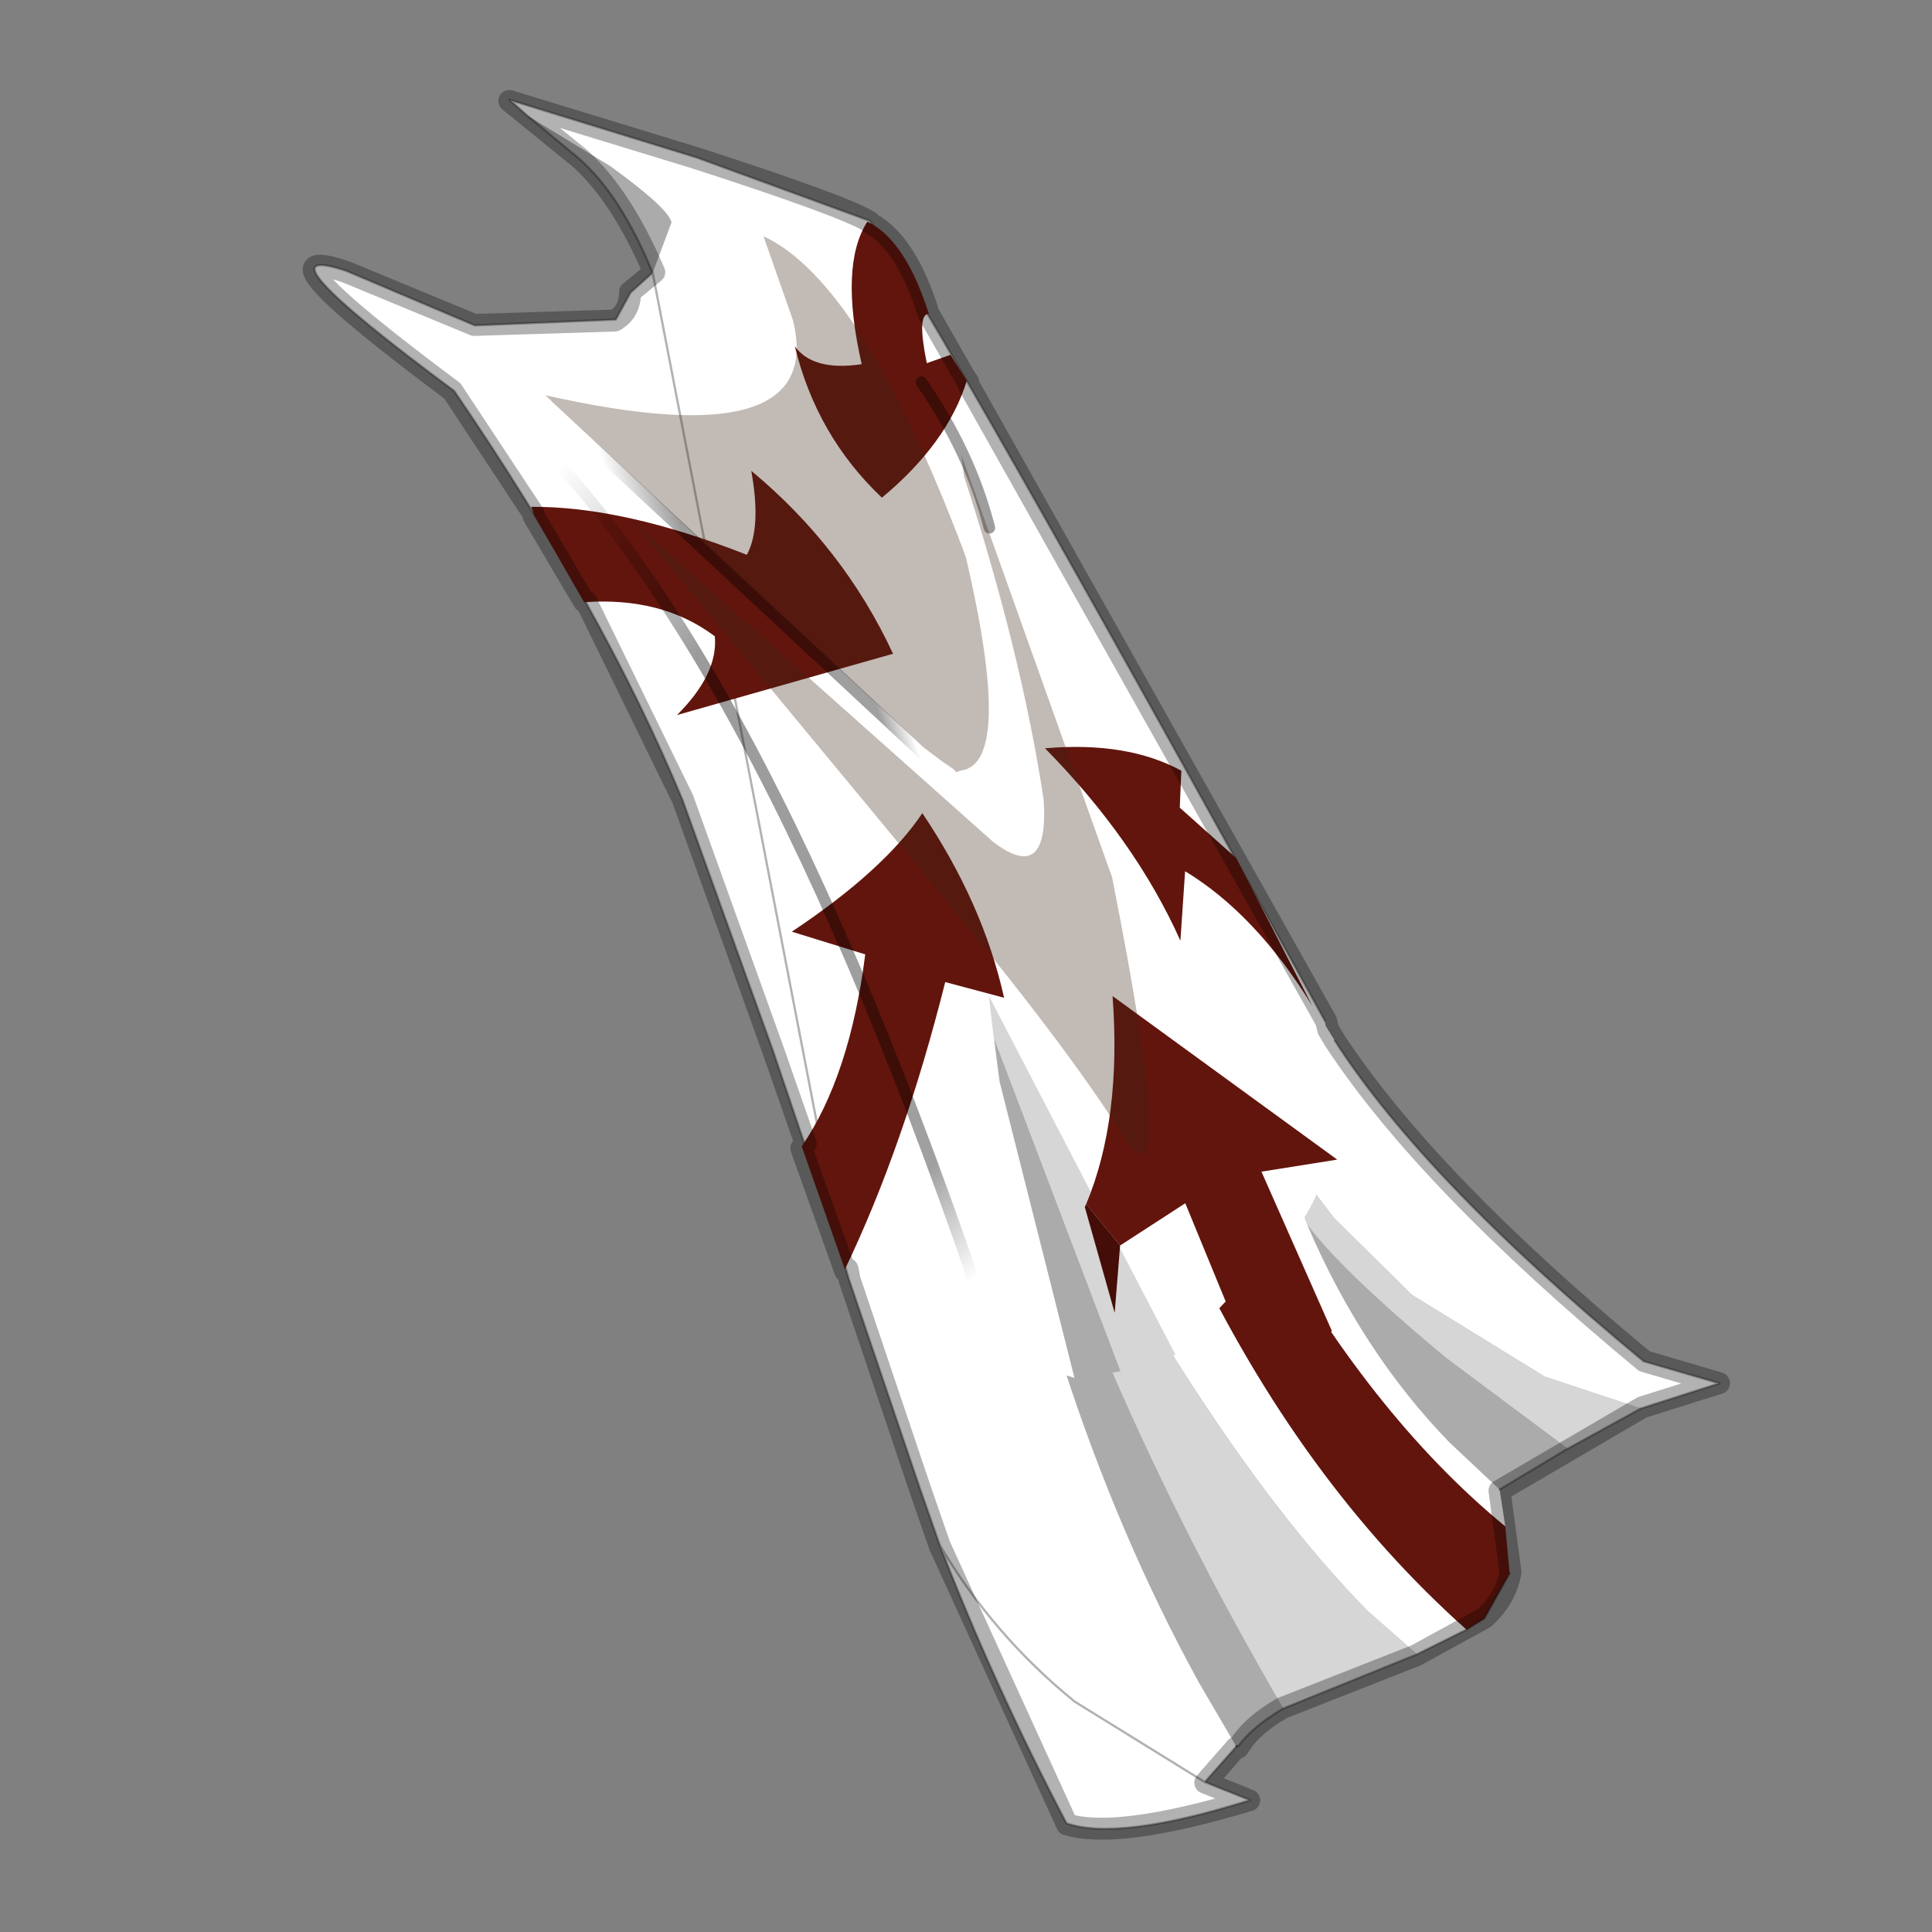 <?xml version="1.0" encoding="UTF-8" standalone="no"?>
<svg xmlns:xlink="http://www.w3.org/1999/xlink" height="440.0px" width="440.0px" xmlns="http://www.w3.org/2000/svg">
  <rect width="100%" height="100%" fill="#808080" stroke="none"/>
  <g transform="matrix(10.0, 0.0, 0.0, 10.0, 0.0, 0.0)">
    <use height="44.0" transform="matrix(1.0, 0.0, 0.0, 1.0, 0.0, 0.0)" width="44.0" xlink:href="#shape0"/>
    <use height="21.05" transform="matrix(0.983, -0.345, 0.345, 0.983, 16.731, 21.875)" width="17.25" xlink:href="#sprite0"/>
    <use height="31.45" transform="matrix(0.983, -0.345, 0.345, 0.983, 6.445, 4.087)" width="15.4" xlink:href="#sprite1"/>
    <use height="39.85" transform="matrix(1.0, 0.0, 0.0, 1.0, 6.9, 2.05)" width="32.5" xlink:href="#shape3"/>
  </g>
  <defs>
    <g id="shape0" transform="matrix(1.0, 0.0, 0.0, 1.0, 0.0, 0.0)">
      <path d="M44.0 44.0 L0.0 44.0 0.0 0.0 44.0 0.0 44.0 44.0" fill="#43adca" fill-opacity="0.0" fill-rule="evenodd" stroke="none"/>
    </g>
    <g id="sprite0" transform="matrix(1.0, 0.0, 0.0, 1.0, 5.8, 1.5)">
      <use height="21.05" transform="matrix(1.0, 0.0, 0.0, 1.0, -5.8, -1.5)" width="17.25" xlink:href="#shape1"/>
    </g>
    <g id="shape1" transform="matrix(1.0, 0.0, 0.0, 1.0, 5.8, 1.5)">
      <path d="M0.7 -1.5 L1.55 -1.35 2.15 -1.2 3.2 7.6 Q4.0 12.45 6.0 15.75 L5.75 16.75 4.9 17.5 4.45 17.6 Q2.1 13.35 1.5 7.8 L0.7 -1.5" fill="#62150d" fill-rule="evenodd" stroke="none"/>
      <path d="M-1.1 18.35 L-1.15 18.35 -1.15 18.3 -1.1 18.35" fill="#384913" fill-rule="evenodd" stroke="none"/>
      <path d="M7.85 14.6 L6.15 14.95 5.45 13.6 Q4.3 11.1 4.1 8.1 4.5 9.35 6.0 11.85 L7.85 14.6 M0.1 17.9 Q-0.65 18.05 -1.1 18.35 L-1.15 18.3 -1.45 16.75 Q-2.05 13.15 -1.95 9.2 L-1.55 4.15 -0.95 0.7 Q-1.65 8.8 0.1 17.9" fill="#ababab" fill-rule="evenodd" stroke="none"/>
      <path d="M9.65 14.3 L7.85 14.6 6.0 11.85 Q4.5 9.35 4.1 8.1 L4.1 6.3 4.7 8.15 5.75 10.3 7.9 12.95 9.65 14.3 M3.25 17.75 L0.1 17.9 Q-1.65 8.8 -0.95 0.7 L0.3 9.45 Q1.25 13.75 2.55 16.5 L3.25 17.75" fill="#d6d6d6" fill-rule="evenodd" stroke="none"/>
      <path d="M-5.55 1.75 L-2.45 -1.25 -1.05 -1.45 0.65 -1.5 0.7 -1.5 1.5 7.8 Q2.1 13.35 4.45 17.6 L3.25 17.75 2.55 16.5 Q1.25 13.75 0.3 9.45 L-0.95 0.7 -1.55 4.15 -1.95 9.2 Q-2.05 13.15 -1.45 16.75 L-1.15 18.3 -1.15 18.35 -2.05 18.85 -1.25 19.55 Q-4.25 19.45 -5.2 18.7 -5.7 15.3 -5.8 12.05 L-5.8 10.75 -5.75 5.9 -5.55 1.75 M2.15 -1.2 Q4.9 -0.45 5.2 0.9 L6.0 4.5 Q6.85 8.05 10.05 13.35 L11.45 14.35 9.65 14.3 7.9 12.95 5.75 10.3 4.7 8.15 4.1 6.3 4.1 8.1 Q4.3 11.1 5.45 13.6 L6.15 14.95 6.0 15.75 Q4.0 12.45 3.2 7.6 L2.15 -1.2 M-2.05 18.85 L-4.15 16.25 Q-5.35 14.3 -5.8 12.05 -5.35 14.3 -4.15 16.25 L-2.05 18.85" fill="#ffffff" fill-rule="evenodd" stroke="none"/>
      <path d="M6.0 4.5 Q6.85 8.05 10.05 13.35 L11.45 14.35 9.65 14.3 7.85 14.6 6.15 14.95 M5.75 16.75 L4.9 17.5 4.45 17.6 3.25 17.75 0.1 17.9 Q-0.65 18.05 -1.1 18.35 L-1.15 18.35 -2.05 18.85 -1.25 19.55 Q-4.25 19.45 -5.2 18.7 -5.7 15.3 -5.8 12.05 L-5.8 10.75 -5.75 5.9 -5.55 1.75 M-5.8 12.05 Q-5.35 14.3 -4.15 16.25 L-2.05 18.85" fill="none" stroke="#000000" stroke-linecap="round" stroke-linejoin="round" stroke-opacity="0.302" stroke-width="0.05"/>
    </g>
    <g id="sprite1" transform="matrix(1.0, 0.0, 0.0, 1.0, 3.05, 2.05)">
      <use height="31.45" transform="matrix(1.0, 0.0, 0.0, 1.0, -3.05, -2.05)" width="15.4" xlink:href="#shape2"/>
    </g>
    <g id="shape2" transform="matrix(1.0, 0.0, 0.0, 1.0, 3.05, 2.05)">
      <path d="M3.9 2.55 Q3.8 0.7 3.2 -0.35 L2.45 -1.6 3.8 0.05 Q4.7 1.35 4.65 1.65 L3.9 2.55 M5.6 28.6 L4.6 28.4 5.2 21.75 5.4 20.8 5.6 28.6" fill="#ababab" fill-rule="evenodd" stroke="none"/>
      <path d="M2.45 -1.6 L2.2 -2.05 5.65 0.5 8.75 3.05 Q9.45 5.55 12.35 22.85 L12.05 24.3 Q11.6 25.9 10.45 26.8 L6.85 28.65 5.6 19.9 5.4 20.8 5.2 21.75 4.6 28.4 1.65 26.25 Q0.95 25.3 0.7 24.2 L0.75 19.45 0.7 13.65 Q0.45 9.15 -1.05 3.55 -4.2 -1.1 -2.4 0.3 L-0.15 2.35 2.8 3.25 3.3 2.8 3.9 2.55 4.65 1.65 Q4.7 1.35 3.8 0.05 L2.45 -1.6" fill="#ffffff" fill-rule="evenodd" stroke="none"/>
      <path d="M6.85 28.65 L5.6 28.6 5.4 20.8 5.6 19.9 6.85 28.65" fill="#d6d6d6" fill-rule="evenodd" stroke="none"/>
      <path d="M3.9 2.55 Q3.8 0.7 3.2 -0.35 L2.45 -1.6 2.2 -2.05 5.65 0.5 8.75 3.05 Q9.45 5.55 12.35 22.85 M0.7 24.2 L0.75 19.45 0.7 13.65 Q0.45 9.15 -1.05 3.55 -4.2 -1.1 -2.4 0.3 L-0.15 2.35 2.8 3.25 3.3 2.8 3.9 2.55 Z" fill="none" stroke="#000000" stroke-linecap="round" stroke-linejoin="round" stroke-opacity="0.302" stroke-width="0.05"/>
      <path d="M11.7 18.85 L12.2 22.45 Q11.7 20.15 10.55 18.75 L9.95 20.15 Q9.75 17.75 8.55 15.2 10.3 15.65 11.2 16.65 L10.9 17.4 11.7 18.85" fill="#62150d" fill-rule="evenodd" stroke="none"/>
      <path d="M0.65 24.5 L0.65 21.65 Q2.15 20.55 3.35 18.15 L2.0 17.15 Q4.35 16.55 5.55 15.65 6.15 17.95 5.9 20.05 L4.8 19.3 Q2.75 22.4 0.65 24.5" fill="#62150d" fill-rule="evenodd" stroke="none"/>
      <path d="M1.2 11.85 Q2.35 11.3 2.55 10.5 1.75 9.3 0.1 8.85 L-0.3 6.7 -0.3 6.5 Q1.6 7.15 3.8 9.05 4.3 8.6 4.5 7.35 5.85 9.6 6.1 12.15 L1.2 11.85" fill="#62150d" fill-rule="evenodd" stroke="none"/>
      <path d="M7.55 5.95 Q7.8 3.75 8.7 3.05 9.35 3.7 9.3 5.4 9.05 5.3 8.9 6.4 L9.45 6.4 9.6 7.05 Q8.75 8.2 7.0 8.85 6.1 7.1 6.3 5.1 6.5 5.75 7.55 5.95" fill="#62150d" fill-rule="evenodd" stroke="none"/>
      <path d="M6.1 24.9 Q7.45 23.4 8.15 20.8 L11.6 25.8 9.95 25.5 10.25 29.3 8.35 29.4 8.15 25.6 6.5 26.0 6.1 24.9" fill="#62150d" fill-rule="evenodd" stroke="none"/>
      <path d="M6.5 26.0 L5.9 27.35 6.05 24.95 6.1 24.9 6.5 26.0" fill="#450d08" fill-rule="evenodd" stroke="none"/>
      <path d="M-0.15 4.3 Q3.55 11.0 3.2 27.7 L3.2 28.15 3.15 28.4" fill="none" stroke="url(#gradient0)" stroke-linecap="round" stroke-linejoin="round" stroke-width="0.25"/>
      <path d="M3.15 28.4 L3.15 28.85" fill="none" stroke="url(#gradient1)" stroke-linecap="round" stroke-linejoin="round" stroke-width="0.25"/>
      <path d="M8.65 6.75 Q9.15 8.55 9.0 10.25" fill="none" stroke="url(#gradient2)" stroke-linecap="round" stroke-linejoin="round" stroke-width="0.25"/>
      <path d="M1.3 5.5 L6.45 15.3 6.9 15.95" fill="none" stroke="url(#gradient3)" stroke-linecap="round" stroke-linejoin="round" stroke-width="0.25"/>
      <path d="M8.85 9.0 L8.95 8.55 9.0 18.35 Q7.9 26.05 7.35 23.75 6.85 21.5 5.25 17.2 L1.65 7.45 6.8 16.75 Q7.65 18.05 8.15 16.25 8.75 13.1 8.85 9.0 M0.8 4.3 Q6.15 7.65 6.45 4.55 L6.45 2.6 Q8.15 4.25 8.3 10.55 L8.3 10.7 Q7.8 15.3 6.65 15.05 L6.55 15.05 6.5 14.95 6.35 14.75 6.05 14.3 0.9 4.5 0.8 4.3" fill="#3f2616" fill-opacity="0.314" fill-rule="evenodd" stroke="none"/>
    </g>
    <linearGradient gradientTransform="matrix(0.005, 0.012, -0.014, 0.006, 1.55, 17.05)" gradientUnits="userSpaceOnUse" id="gradient0" spreadMethod="pad" x1="-819.2" x2="819.2">
      <stop offset="0.0" stop-color="#000000" stop-opacity="0.0"/>
      <stop offset="0.239" stop-color="#000000" stop-opacity="0.392"/>
      <stop offset="0.788" stop-color="#000000" stop-opacity="0.373"/>
      <stop offset="0.902" stop-color="#000000" stop-opacity="0.0"/>
    </linearGradient>
    <linearGradient gradientTransform="matrix(0.005, 0.012, -0.014, 0.006, 1.5, 16.1)" gradientUnits="userSpaceOnUse" id="gradient1" spreadMethod="pad" x1="-819.2" x2="819.2">
      <stop offset="0.0" stop-color="#000000" stop-opacity="0.0"/>
      <stop offset="0.239" stop-color="#000000" stop-opacity="0.392"/>
      <stop offset="0.788" stop-color="#000000" stop-opacity="0.373"/>
      <stop offset="0.902" stop-color="#000000" stop-opacity="0.0"/>
    </linearGradient>
    <linearGradient gradientTransform="matrix(0.001, -0.009, 0.01, 0.002, 8.5, 10.3)" gradientUnits="userSpaceOnUse" id="gradient2" spreadMethod="pad" x1="-819.2" x2="819.2">
      <stop offset="0.0" stop-color="#000000" stop-opacity="0.0"/>
      <stop offset="0.239" stop-color="#000000" stop-opacity="0.392"/>
      <stop offset="0.788" stop-color="#000000" stop-opacity="0.373"/>
      <stop offset="0.902" stop-color="#000000" stop-opacity="0.0"/>
    </linearGradient>
    <linearGradient gradientTransform="matrix(0.003, 0.0, 0.0, 0.006, 3.95, 10.65)" gradientUnits="userSpaceOnUse" id="gradient3" spreadMethod="pad" x1="-819.2" x2="819.2">
      <stop offset="0.0" stop-color="#000000" stop-opacity="0.0"/>
      <stop offset="0.239" stop-color="#000000" stop-opacity="0.392"/>
      <stop offset="0.788" stop-color="#000000" stop-opacity="0.373"/>
      <stop offset="0.902" stop-color="#000000" stop-opacity="0.0"/>
    </linearGradient>
    <g id="shape3" transform="matrix(1.0, 0.0, 0.0, 1.0, -6.9, -2.05)">
      <path d="M21.15 7.15 L21.95 8.55 22.05 8.7 22.05 8.75 30.2 23.25 30.25 23.45 30.4 23.7 Q32.5 26.9 37.45 31.0 L39.15 31.5 37.4 32.05 34.15 33.95 34.4 35.8 Q34.3 36.4 33.8 36.85 L32.25 37.7 29.2 38.9 Q28.5 39.3 28.2 39.8 L28.15 39.8 27.45 40.6 28.45 41.0 Q25.45 41.9 24.3 41.55 L21.4 35.2 20.95 33.9 19.35 29.15 19.3 28.9 19.25 28.95 18.25 26.15 18.35 26.05 17.6 23.9 15.55 18.2 13.35 13.7 13.3 13.7 12.15 11.75 12.15 11.7 10.3 8.9 Q5.6 5.4 7.9 6.2 L10.8 7.4 14.0 7.3 Q14.35 7.1 14.35 6.65 L14.9 6.2 Q14.15 4.45 13.2 3.6 L11.6 2.3 15.85 3.6 Q19.25 4.7 19.8 5.05 L19.85 5.1 Q20.65 5.55 21.15 7.15 Z" fill="none" stroke="#000000" stroke-linecap="round" stroke-linejoin="round" stroke-opacity="0.302" stroke-width="0.5"/>
    </g>
  </defs>
</svg>
